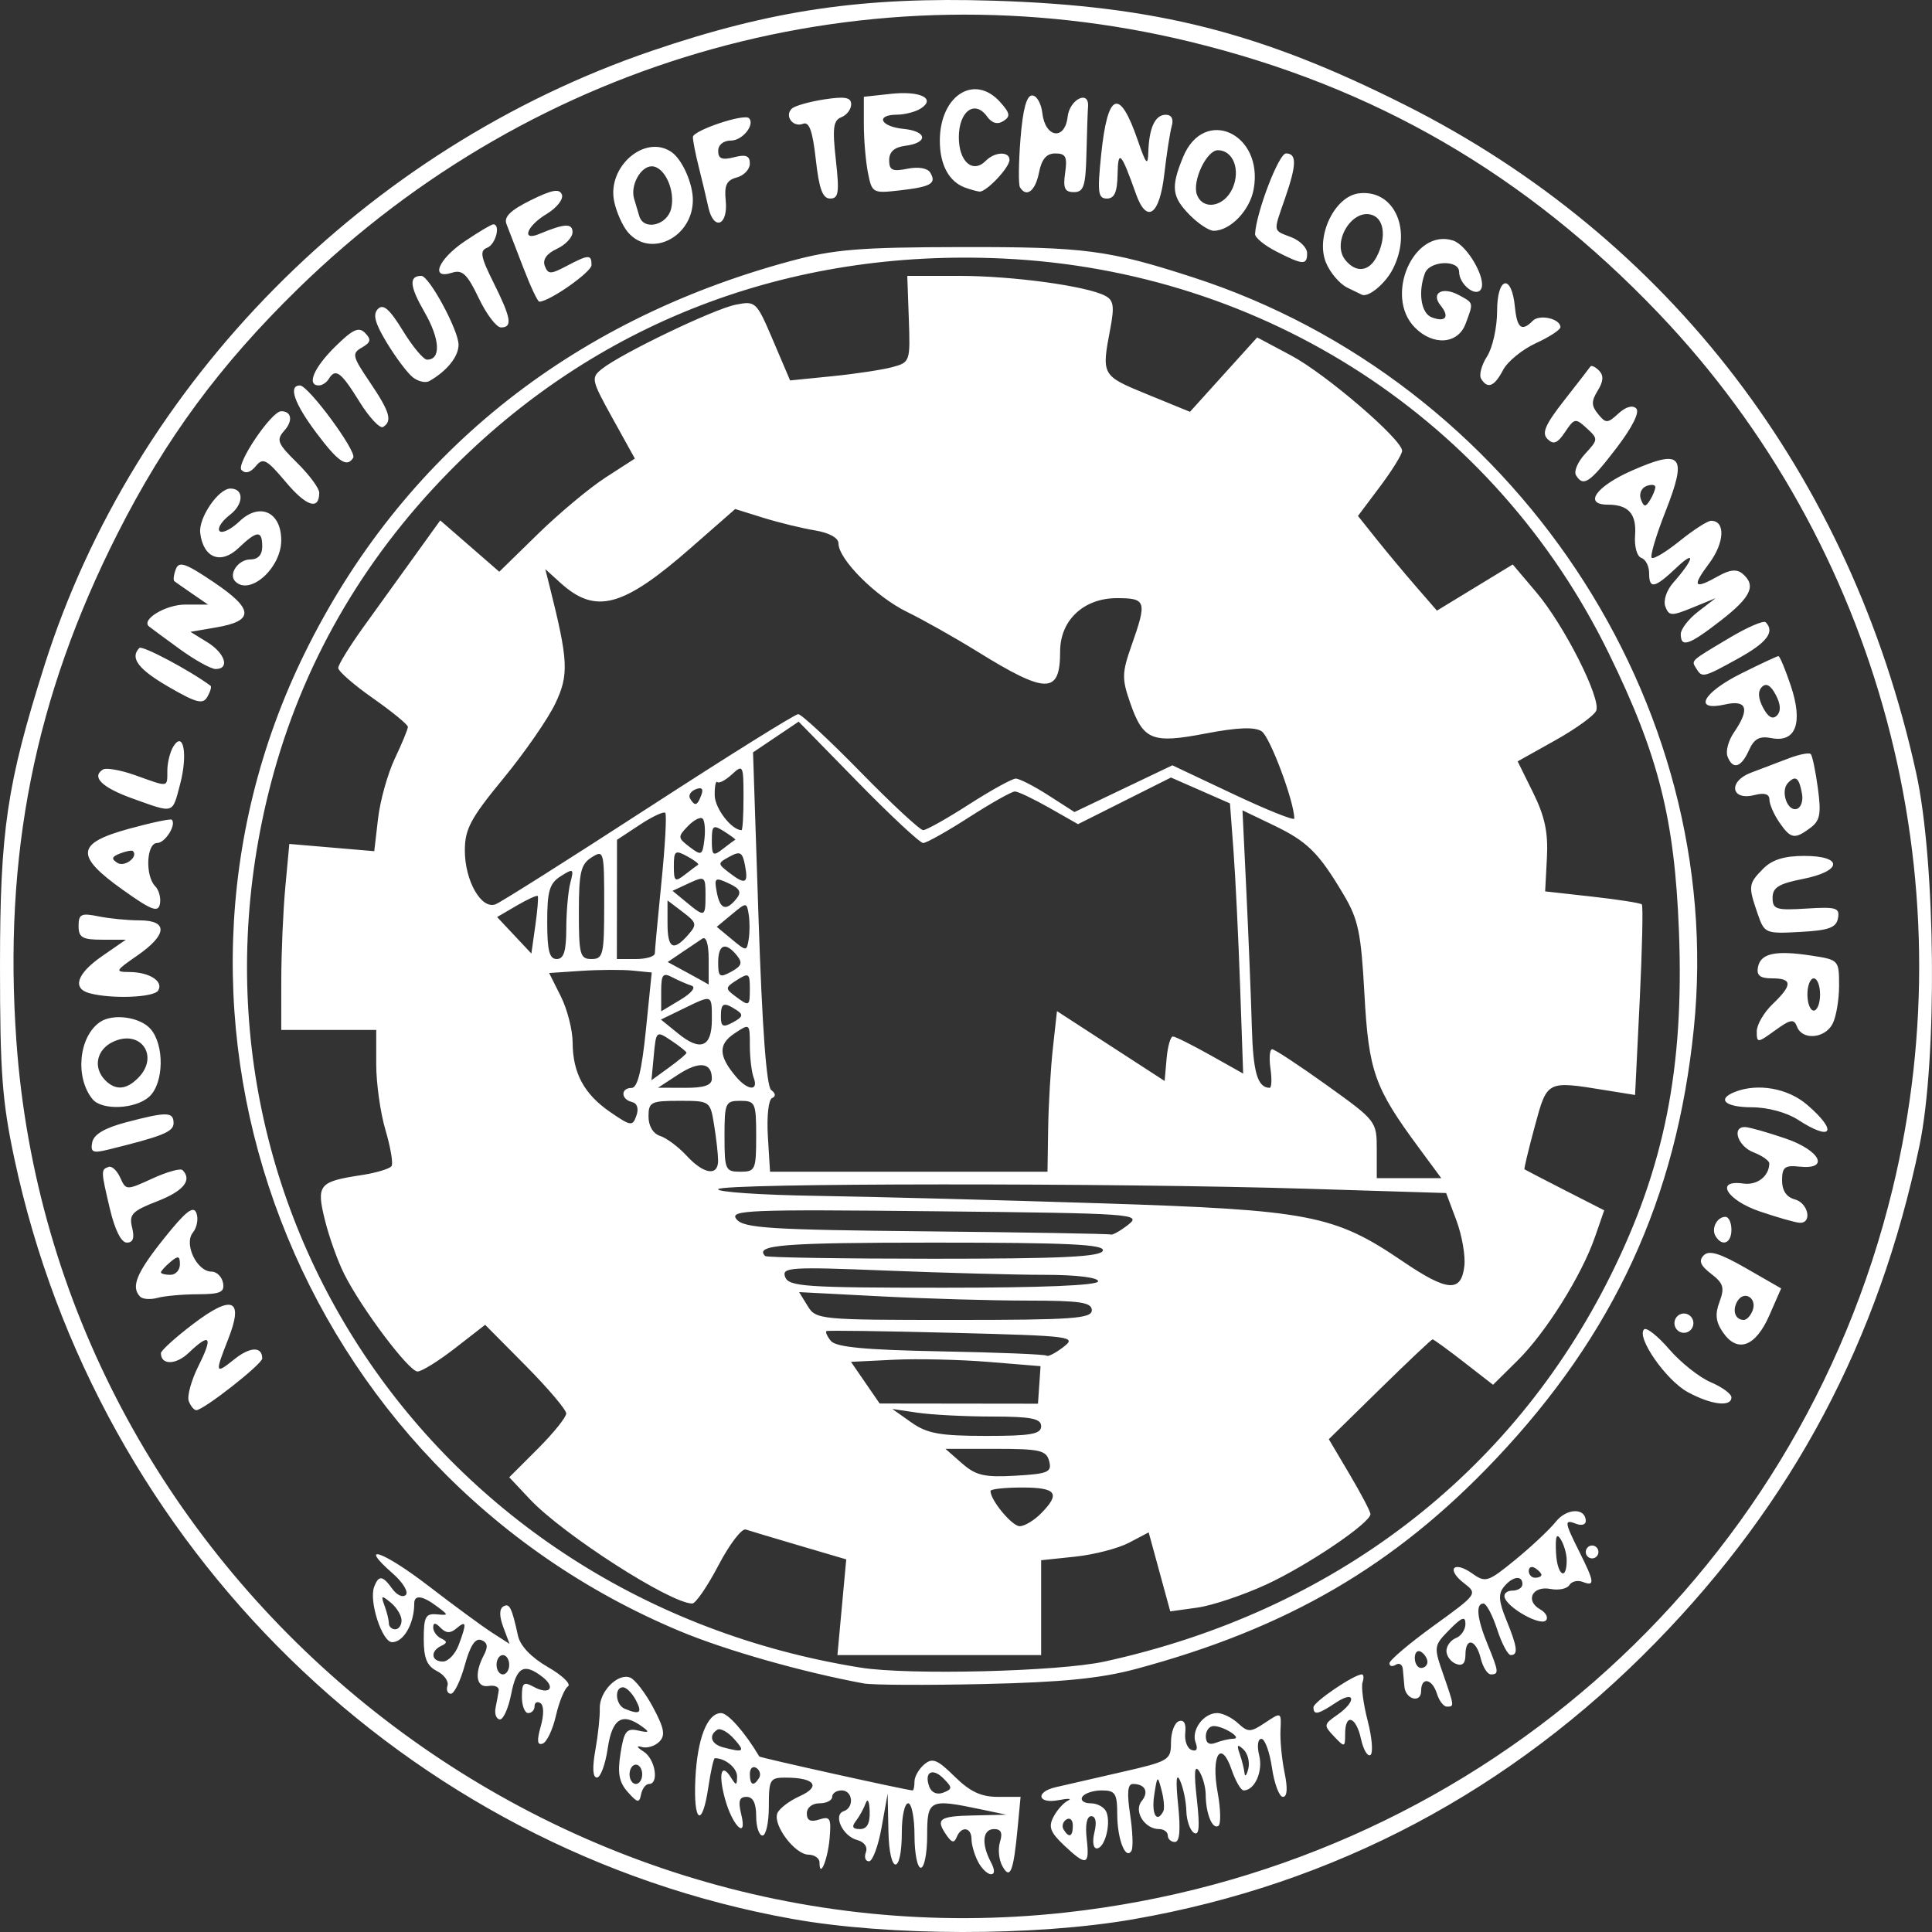 <?xml version="1.0" encoding="UTF-8" standalone="no"?>
<!-- Created with Inkscape (http://www.inkscape.org/) -->

<svg
   xmlns:dc="http://purl.org/dc/elements/1.1/"
   xmlns:cc="http://creativecommons.org/ns#"
   xmlns:rdf="http://www.w3.org/1999/02/22-rdf-syntax-ns#"
   xmlns:svg="http://www.w3.org/2000/svg"
   xmlns="http://www.w3.org/2000/svg"
   xmlns:sodipodi="http://sodipodi.sourceforge.net/DTD/sodipodi-0.dtd"
   xmlns:inkscape="http://www.inkscape.org/namespaces/inkscape"
   width="1024"
   height="1024"
   viewBox="0 0 270.933 270.933"
   version="1.1"
   id="svg8"
   inkscape:version="0.92.4 5da689c313, 2019-01-14"
   sodipodi:docname="nith.svg">
  <rect x="0" y="0" width="270.933" height="270.933" fill="#333333" stroke="none"/>
  <defs
     id="defs2" />
  <sodipodi:namedview
     id="base"
     pagecolor="#ffffff"
     bordercolor="#666666"
     borderopacity="1.0"
     inkscape:pageopacity="0.0"
     inkscape:pageshadow="2"
     inkscape:zoom="0.49497475"
     inkscape:cx="701.20388"
     inkscape:cy="309.78973"
     inkscape:document-units="mm"
     inkscape:current-layer="layer1"
     showgrid="false"
     units="px"
     inkscape:snap-page="true"
     inkscape:snap-bbox="true"
     inkscape:snap-bbox-edge-midpoints="true"
     inkscape:bbox-nodes="true"
     inkscape:pagecheckerboard="true"
     inkscape:window-width="1855"
     inkscape:window-height="1052"
     inkscape:window-x="65"
     inkscape:window-y="0"
     inkscape:window-maximized="1" />
  <g
     inkscape:label="Layer 1"
     inkscape:groupmode="layer"
     id="layer1"
     transform="translate(0,-26.067)">
    <path
       style="fill:#ffffff;stroke-width:0.896"
       d="M 111.069,295.157 C 57.044,285.479 13.62,243.024 2.011,188.535 0.304,180.523 -0.002,176.402 1.0671155e-5,161.461 0.003,142.544 0.964,136.043 6.217,119.435 18.778,79.718 51.266,46.854 91.501,33.164 c 16.745,-5.698 29.551,-7.571 47.844,-6.999 22.767,0.712 37.444,4.434 57.724,14.638 36.996,18.614 62.459,51.898 71.645,93.653 2.751,12.503 2.991,40.203 0.454,52.311 -5.725,27.327 -17.732,49.924 -37.013,69.659 -20.328,20.807 -45.004,33.877 -73.229,38.788 -13.815,2.404 -34.263,2.38 -47.858,-0.056 z m 38.303,-0.884 C 206.014,288.056 252.056,247.782 265.408,192.774 276.033,149.003 263.591,102.474 232.576,69.989 213.97,50.502 192.72,38.188 166.876,31.915 121.938,21.008 75.231,33.934 41.833,66.518 30.851,77.233 23.213,87.591 16.475,100.907 4.865,123.854 0.453,146.002 2.3,172.08 7.548,246.194 75.215,302.415 149.371,294.274 Z m -12.215,-7.128 c -0.506,-0.961 -0.919,-2.385 -0.919,-3.163 0,-1.689 -1.44,-1.886 -2.079,-0.285 -0.339,0.85 -0.684,0.794 -1.393,-0.226 -1.615,-2.324 -1.111,-2.708 3.693,-2.815 l 4.662,-0.104 -3.552,-0.748 c -7.247,-1.525 -7.549,-1.379 -7.549,3.667 0,2.485 -0.4,4.519 -0.888,4.519 -0.489,0 -0.888,-2.034 -0.888,-4.519 0,-2.485 -0.4,-4.519 -0.888,-4.519 -0.489,0 -0.888,1.806 -0.888,4.014 0,6.169 -1.758,6.058 -1.882,-0.119 l -0.106,-5.25 -0.851,4.745 c -0.468,2.61 -1.262,4.745 -1.766,4.745 -0.503,0 -0.701,-0.57 -0.437,-1.267 0.284,-0.752 -0.216,-1.451 -1.233,-1.722 -2.024,-0.539 -3.41,-3.518 -1.879,-4.037 1.521,-0.516 1.287,-2.916 -0.284,-2.916 -0.733,0 -1.332,0.407 -1.332,0.904 0,0.497 -0.799,0.904 -1.776,0.904 -1.021,0 -1.776,0.603 -1.776,1.417 0,0.995 0.517,1.249 1.738,0.855 1.535,-0.496 1.705,-0.184 1.452,2.679 -0.264,3.002 -1.414,5.712 -1.414,3.334 0,-0.58 -0.7,-1.067 -1.554,-1.083 -1.9,-0.034 -4.988,-4.131 -4.363,-5.788 0.25,-0.661 1.662,-1.746 3.141,-2.412 3.018,-1.36 2.134,-2.581 -1.886,-2.603 -2.304,-0.013 -2.442,0.216 -2.442,4.053 0,2.237 -0.4,4.067 -0.888,4.067 -0.489,0 -0.888,-1.22 -0.888,-2.711 0,-1.823 -0.443,-2.711 -1.349,-2.711 -1.015,0 -1.203,0.591 -0.758,2.394 0.929,3.768 -1.222,1.736 -2.276,-2.15 -0.96,-3.535 -0.492,-5.115 0.865,-2.929 0.705,1.134 0.829,1.111 0.84,-0.155 0.011,-1.213 -1.64,-2.582 -3.113,-2.582 -0.174,0 -0.586,1.83 -0.917,4.067 -0.857,5.818 -2.116,5.026 -1.82,-1.145 0.273,-5.679 1.667,-9.248 3.613,-9.248 0.963,0 3.376,2.745 5.351,6.085 0.108,0.182 20.785,4.76 21.5,4.76 0.146,0 0.264,-0.56 0.264,-1.245 0,-0.685 0.616,-1.765 1.368,-2.401 1.15,-0.972 1.83,-0.701 4.26,1.697 2.151,2.122 3.707,2.853 6.071,2.853 h 3.179 l -0.405,4.293 c -0.587,6.229 -1.054,7.4 -2.155,5.404 -0.486,-0.88 -0.631,-2.405 -0.324,-3.389 0.394,-1.264 0.149,-1.789 -0.834,-1.789 -1.599,0 -1.809,2.037 -0.473,4.578 0.602,1.144 0.613,1.748 0.032,1.748 -0.489,0 -1.302,-0.787 -1.807,-1.748 z m -15.198,-7.064 c -0.042,-1.417 -0.282,-1.902 -0.563,-1.13 -0.272,0.746 -0.888,1.864 -1.371,2.485 -0.626,0.807 -0.466,1.13 0.563,1.13 0.996,0 1.419,-0.766 1.371,-2.485 z m 10.373,-4.589 c -1.574,-1.602 -2.785,-0.912 -2.009,1.145 0.313,0.829 1.093,1.156 1.955,0.819 1.297,-0.507 1.302,-0.695 0.052,-1.964 z m -25.882,-0.094 c 0.281,-0.463 0.105,-1.097 -0.391,-1.409 -0.496,-0.312 -0.903,0.066 -0.903,0.841 0,1.588 0.533,1.821 1.294,0.568 z m -3.495,-5.464 c -0.874,-0.982 -1.935,-1.568 -2.358,-1.302 -1.265,0.796 -0.874,2.024 0.785,2.466 2.938,0.781 3.158,0.619 1.573,-1.163 z m 46.254,14.9 c -1.932,-1.822 -2.212,-2.581 -1.472,-3.988 0.502,-0.956 1.418,-1.979 2.034,-2.274 0.616,-0.295 0.021,-0.323 -1.322,-0.062 -2.913,0.566 -3.328,-1.123 -0.444,-1.807 1.099,-0.261 5.195,-1.201 9.103,-2.09 6.858,-1.56 7.105,-1.706 7.105,-4.205 0,-1.424 0.5,-2.763 1.113,-2.974 0.709,-0.245 1.031,0.344 0.888,1.625 -0.124,1.106 0.275,2.191 0.886,2.411 0.712,0.257 0.916,-0.117 0.566,-1.042 -0.652,-1.73 1.105,-4.131 3.024,-4.131 0.756,0 2.072,0.642 2.924,1.427 1.412,1.301 1.749,1.294 3.815,-0.084 2.251,-1.501 2.265,-1.493 2.14,1.059 -0.073,1.413 0.188,4.095 0.573,5.959 0.456,2.216 0.376,3.389 -0.234,3.389 -0.513,0 -1.202,-1.83 -1.532,-4.067 -0.329,-2.237 -0.996,-4.067 -1.483,-4.067 -0.508,0 -0.638,0.998 -0.305,2.346 0.549,2.226 -0.64,4.884 -2.184,4.884 -0.381,0 -1.136,-1.296 -1.679,-2.88 -1.5,-4.379 -2.931,-2.071 -1.968,3.174 0.43,2.343 0.474,4.453 0.094,4.689 -0.838,0.527 -1.753,-1.734 -1.771,-4.379 -0.007,-1.078 -0.425,-2.57 -0.927,-3.315 -0.645,-0.958 -0.737,0.207 -0.313,3.969 0.436,3.866 0.325,5.151 -0.405,4.692 -0.554,-0.348 -1.034,-1.727 -1.069,-3.065 -0.032,-1.338 -0.427,-3.245 -0.873,-4.24 -0.539,-1.202 -0.632,-0.065 -0.279,3.389 0.362,3.543 0.216,5.197 -0.458,5.197 -0.544,-3e-5 -0.99,-0.407 -0.99,-0.904 0,-0.497 -0.551,-0.904 -1.223,-0.904 -2.032,0 -3.597,-2.512 -2.445,-3.924 1.055,-1.294 0.491,-2.402 -1.223,-2.402 -0.744,0 -0.857,1.232 -0.393,4.293 0.358,2.361 0.444,4.641 0.192,5.067 -0.815,1.379 -1.984,-1.587 -1.998,-5.067 -0.011,-2.987 -0.271,-3.389 -2.181,-3.389 -1.192,0 -2.415,0.407 -2.717,0.904 -0.302,0.497 0.232,0.904 1.185,0.904 0.953,0 1.949,0.571 2.212,1.268 0.64,1.698 -0.274,5.058 -1.376,5.058 -0.496,0 -0.638,-0.987 -0.323,-2.259 0.348,-1.41 0.18,-2.259 -0.445,-2.259 -0.622,0 -0.864,1.199 -0.64,3.163 0.431,3.76 -0.021,3.891 -3.183,0.913 z m 1.238,-2.774 c 0,-0.775 -0.406,-1.154 -0.902,-0.841 -0.496,0.312 -0.672,0.946 -0.391,1.409 0.761,1.254 1.294,1.02 1.294,-0.568 z m 12.685,-1.98 c 0.196,-0.373 0.094,-1.695 -0.235,-2.937 -0.566,-2.168 -0.609,-2.14 -1.038,0.678 -0.403,2.642 0.36,3.995 1.273,2.259 z M 174.377,271.4 c -0.855,-0.802 -0.973,-0.663 -0.528,0.622 0.316,0.911 0.621,2.131 0.678,2.711 0.052,0.581 0.294,0.301 0.528,-0.622 0.233,-0.923 -0.073,-2.143 -0.678,-2.711 z m -1.434,-1.499 c 1.384,-0.018 -1.297,-1.762 -2.737,-1.78 -0.61,-0.007 -1.11,0.64 -1.11,1.439 0,0.953 0.482,1.264 1.405,0.904 0.773,-0.302 1.872,-0.555 2.442,-0.562 z m -84.912,7.465 c -1.218,-1.373 -1.452,-2.623 -1.014,-5.412 0.489,-3.114 0.838,-3.567 2.472,-3.206 1.545,0.341 1.652,0.238 0.57,-0.548 -2.812,-2.044 -4.215,-1.153 -4.838,3.071 -0.329,2.237 -1.009,4.067 -1.511,4.067 -0.588,0 -0.667,-1.361 -0.222,-3.841 0.38,-2.113 0.658,-4.733 0.619,-5.824 -0.084,-2.372 2.532,-5.037 4.269,-4.349 0.681,0.269 2.126,2.15 3.211,4.179 1.562,2.92 1.745,3.921 0.88,4.801 -0.601,0.612 -1.689,0.954 -2.417,0.761 -0.877,-0.233 -0.799,-0.013 0.23,0.65 1.613,1.039 2.176,4.526 0.731,4.526 -0.452,0 -0.952,0.655 -1.11,1.455 -0.249,1.257 -0.502,1.212 -1.871,-0.33 z m 2.028,-2.481 c 0,-0.746 -0.4,-1.356 -0.888,-1.356 -0.489,0 -0.888,0.61 -0.888,1.356 0,0.746 0.4,1.356 0.888,1.356 0.489,0 0.888,-0.61 0.888,-1.356 z m -0.888,-10.394 c -0.522,-0.994 -1.336,-1.808 -1.807,-1.808 -1.255,0 -1.047,2.483 0.253,3.017 2.128,0.874 2.498,0.586 1.554,-1.209 z m 101.685,5.431 c -0.682,-3.157 -2.222,-3.655 -2.222,-0.718 0,1.924 -0.063,1.939 -1.554,0.371 -1.482,-1.555 -1.462,-1.694 0.444,-3.015 2.731,-1.893 2.548,-3.546 -0.191,-1.72 -2.499,1.666 -3.139,1.798 -3.139,0.645 0,-0.743 5.691,-4.608 6.785,-4.608 0.257,0 0.299,0.508 0.094,1.13 -0.206,0.621 0.124,3.06 0.733,5.42 0.609,2.36 0.777,4.499 0.373,4.753 -0.404,0.254 -0.999,-0.762 -1.322,-2.257 z M 75.828,268.179 c 0.465,-1.648 0.446,-2.968 -0.042,-3.277 -0.452,-0.285 -0.822,-0.086 -0.822,0.44 0,0.526 -0.4,0.957 -0.888,0.957 -0.489,0 -0.888,-1.031 -0.888,-2.291 0,-1.957 0.242,-2.16 1.659,-1.387 2.213,1.205 3.164,0.107 1.213,-1.4 -2.577,-1.992 -3.623,-1.415 -4.374,2.413 -0.395,2.014 -1.118,3.614 -1.606,3.556 -0.489,-0.058 -0.751,-0.79 -0.584,-1.628 0.168,-0.837 0.367,-1.929 0.444,-2.426 0.073,-0.497 -0.56,-0.784 -1.414,-0.638 -1.742,0.298 -2.057,-1.687 -0.682,-4.302 0.636,-1.208 0.541,-1.787 -0.347,-2.134 -0.838,-0.327 -1.562,0.772 -2.319,3.525 -0.605,2.2 -1.482,4.001 -1.947,4.001 -0.466,0 -0.681,-0.505 -0.479,-1.123 0.202,-0.617 -0.464,-1.545 -1.48,-2.06 -1.407,-0.714 -1.848,-1.794 -1.848,-4.526 0,-3.039 0.272,-3.564 1.776,-3.429 1.751,0.157 1.752,0.141 0.052,-1.13 -2.021,-1.511 -3.161,-1.65 -3.161,-0.385 0,2.818 -1.488,5.423 -3.098,5.423 -1.407,0 -3.281,-5.748 -2.526,-7.75 0.637,-1.688 1.19,-1.625 2.567,0.292 0.624,0.869 1.468,1.241 1.874,0.827 0.406,-0.414 -0.406,-1.756 -1.806,-2.982 -5.057,-4.43 -1.361,-3.162 4.956,1.7 3.558,2.738 7.578,5.693 8.934,6.565 l 2.465,1.586 -0.877,-2.346 c -0.564,-1.51 -0.57,-2.539 -0.021,-2.888 0.877,-0.552 1.207,0.097 2.082,4.092 0.313,1.426 1.858,3.046 4.19,4.39 2.033,1.172 3.3,2.392 2.816,2.711 -0.484,0.319 -1.245,2.176 -1.691,4.126 -0.446,1.95 -1.283,3.706 -1.859,3.901 -0.761,0.258 -0.835,-0.398 -0.271,-2.404 z m -4.42,-8.658 c 0,-0.746 -0.4,-1.356 -0.888,-1.356 -0.489,0 -0.888,0.61 -0.888,1.356 0,0.746 0.4,1.356 0.888,1.356 0.489,0 0.888,-0.61 0.888,-1.356 z m -7.083,-2.77 c 1.151,-3.081 1.093,-3.518 -0.309,-2.333 -0.859,0.725 -1.457,0.706 -2.22,-0.07 -0.737,-0.751 -1.045,-0.766 -1.045,-0.053 0,0.555 0.499,1.246 1.11,1.536 0.888,0.422 0.888,0.633 0,1.054 -1.55,0.736 -1.388,2.184 0.244,2.184 0.745,0 1.744,-1.043 2.22,-2.318 z m -8.014,-3.446 c 0,-0.685 -0.674,-1.803 -1.498,-2.485 -1.319,-1.092 -1.425,-1.042 -0.888,0.415 0.336,0.911 0.61,2.029 0.61,2.485 0,0.456 0.4,0.83 0.888,0.83 0.489,0 0.888,-0.56 0.888,-1.245 z m 145.198,10.283 c -0.67,-2.15 -2.22,-2.413 -2.22,-0.377 0,1.748 -2.172,1.186 -2.34,-0.605 -0.063,-0.703 -0.166,-1.81 -0.222,-2.461 -0.052,-0.651 -0.502,-0.932 -0.99,-0.624 -0.489,0.307 -0.888,0.214 -0.888,-0.208 0,-0.421 2.787,-2.784 6.194,-5.25 6.183,-4.476 6.191,-4.487 4.232,-6.004 -2.52,-1.952 -1.413,-3.189 1.192,-1.332 1.852,1.32 2.197,1.209 6.048,-1.941 2.246,-1.838 4.8,-4.238 5.675,-5.334 1.532,-1.919 4.189,-1.966 4.189,-0.074 0,0.497 -0.6,0.67 -1.332,0.384 -1.726,-0.674 -1.684,-0.303 0.444,3.942 2.12,4.229 2.193,4.875 0.472,4.203 -0.717,-0.28 -1.563,-0.082 -1.88,0.44 -0.317,0.522 -1.509,0.768 -2.648,0.546 -2.52,-0.49 -3.61,1.631 -1.465,2.852 0.831,0.473 1.197,1.178 0.815,1.567 -0.781,0.795 -5.287,-1.708 -5.78,-3.211 -0.176,-0.536 0.314,-0.975 1.087,-0.975 0.773,0 1.406,-0.407 1.406,-0.904 0,-1.308 -1.391,-1.109 -2.6,0.373 -0.804,0.986 -0.728,2.039 0.336,4.629 1.559,3.797 1.705,4.939 0.63,4.939 -0.41,0 -1.273,-1.627 -1.918,-3.615 -0.645,-1.988 -1.508,-3.615 -1.918,-3.615 -1.119,0 -0.903,2.108 0.586,5.735 1.57,3.824 1.612,4.206 0.46,4.206 -0.479,0 -1.122,-1.017 -1.428,-2.259 -0.662,-2.684 -2.141,-3.015 -2.141,-0.48 0,1.21 -0.426,1.613 -1.332,1.259 -0.732,-0.286 -1.332,-1.1 -1.332,-1.808 0,-0.708 0.6,-1.521 1.332,-1.808 0.733,-0.286 1.332,-1.179 1.332,-1.985 0,-1.134 -0.507,-0.949 -2.244,0.819 -2.197,2.236 -2.216,2.364 -0.888,6.194 1.596,4.603 1.594,4.587 0.528,4.587 -0.455,0 -1.082,-0.813 -1.392,-1.808 z m -1.332,-4.466 c 0,-0.468 -0.4,-1.102 -0.888,-1.409 -0.489,-0.307 -0.888,0.076 -0.888,0.85 0,0.775 0.4,1.409 0.888,1.409 0.489,0 0.888,-0.383 0.888,-0.85 z m 15.985,-12.201 c 0,-0.219 -0.4,-0.65 -0.888,-0.957 -0.489,-0.307 -0.888,-0.128 -0.888,0.399 0,0.526 0.4,0.957 0.888,0.957 0.489,0 0.888,-0.179 0.888,-0.399 z m 3.539,-2.14 c -0.007,-0.841 -0.385,-2.126 -0.838,-2.856 -0.584,-0.94 -0.774,-0.373 -0.652,1.942 0.167,3.167 1.518,3.995 1.491,0.913 z m -98.561,17.366 c -8.608,-1.592 -19.34,-4.642 -25.754,-7.319 C 41.587,232.368 17.37,169.286 42.729,117.665 56.307,90.023 79.795,71.065 110.847,62.682 c 6.122,-1.653 9.683,-1.944 24.058,-1.967 17.256,-0.028 20.534,0.402 32.414,4.252 44.88,14.545 74.864,59.518 70.215,105.318 -2.422,23.86 -11.187,42.89 -27.857,60.476 -14.112,14.888 -29.133,23.642 -50.351,29.344 -4.973,1.336 -10.373,1.874 -21.314,2.12 -8.059,0.182 -15.652,0.146 -16.873,-0.08 z m 33.746,-3.071 c 32.006,-7.007 57.084,-26.157 71.021,-54.234 7.521,-15.151 10.276,-29.043 9.542,-48.13 -0.608,-15.832 -2.868,-24.781 -9.869,-39.085 C 209.621,85.017 177.423,64.044 140.677,62.323 110.532,60.911 83.451,71.342 62.935,92.267 c -12.215,12.459 -20.602,27.112 -24.91,43.522 -15.228,58 22.429,114.534 82.689,124.14 6.742,1.075 27.765,0.55 34.172,-0.853 z m -36.832,-7.621 0.618,-6.71 -6.536,-1.925 c -3.595,-1.059 -6.995,-2.077 -7.556,-2.264 -0.561,-0.186 -2.283,2.073 -3.826,5.02 -1.544,2.947 -3.196,5.359 -3.672,5.359 -3.063,0 -18.118,-9.671 -22.783,-14.636 l -2.884,-3.069 3.994,-3.989 c 2.197,-2.194 3.994,-4.424 3.994,-4.957 0,-0.532 -2.558,-3.547 -5.684,-6.701 l -5.684,-5.733 -4.213,3.274 c -2.317,1.8 -4.688,3.274 -5.268,3.274 -1.211,0 -7.838,-8.807 -10.281,-13.661 -0.904,-1.797 -2.121,-5.194 -2.703,-7.548 -1.232,-4.979 -0.879,-5.416 5.096,-6.328 2.106,-0.321 4.019,-0.898 4.252,-1.282 0.233,-0.384 -0.157,-2.662 -0.867,-5.062 -0.71,-2.401 -1.291,-6.537 -1.291,-9.192 v -4.827 h -6.66 -6.66 l 0.006,-7.004 c 0.004,-3.852 0.258,-9.721 0.566,-13.042 l 0.56,-6.037 5.956,0.508 5.956,0.508 0.533,-4.579 c 0.293,-2.519 1.354,-6.309 2.358,-8.423 1.004,-2.114 1.825,-4.107 1.825,-4.428 0,-0.321 -2.198,-2.124 -4.884,-4.007 -2.686,-1.883 -4.884,-3.798 -4.884,-4.256 0,-0.458 1.599,-3.052 3.552,-5.765 1.954,-2.713 5.173,-7.182 7.153,-9.931 l 3.601,-4.999 4.139,3.6 4.139,3.6 5.415,-5.292 c 2.978,-2.911 7.257,-6.481 9.508,-7.934 L 89.03,90.376 85.905,84.734 c -2.991,-5.402 -3.054,-5.698 -1.484,-6.941 2.761,-2.186 15.674,-8.385 18.73,-8.992 2.829,-0.562 2.925,-0.471 5.265,5.022 l 2.384,5.594 5.921,-0.594 c 3.257,-0.327 7.051,-0.901 8.432,-1.277 2.469,-0.672 2.507,-0.784 2.295,-6.737 l -0.216,-6.054 h 7.315 c 7.452,0 17.844,1.42 20.446,2.794 1.177,0.621 1.306,1.468 0.705,4.632 -1.242,6.535 -1.227,6.561 5.182,9.184 l 5.994,2.453 4.714,-5.217 4.714,-5.217 4.759,2.536 c 4.869,2.594 15.563,11.78 15.563,13.368 0,0.485 -1.393,2.739 -3.095,5.008 l -3.095,4.125 2.617,3.277 c 1.439,1.802 3.931,4.789 5.537,6.638 l 2.921,3.362 5.315,-3.237 5.315,-3.237 3.323,3.926 c 3.873,4.577 9.054,14.802 8.39,16.561 -0.252,0.667 -2.835,2.543 -5.741,4.169 l -5.283,2.956 2.175,4.407 c 1.641,3.325 2.114,5.563 1.928,9.116 l -0.248,4.71 6.604,0.736 c 3.632,0.405 6.761,0.895 6.953,1.09 0.192,0.195 0.052,6.288 -0.299,13.54 l -0.647,13.185 -4.124,-0.665 c -8.315,-1.342 -8.186,-1.408 -9.949,5.095 -0.875,3.227 -1.52,5.924 -1.435,5.993 0.084,0.069 2.636,1.392 5.668,2.939 l 5.513,2.812 -1.29,3.721 c -1.876,5.412 -6.879,13.403 -10.849,17.329 l -3.452,3.414 -4.103,-3.188 c -2.256,-1.753 -4.227,-3.185 -4.378,-3.181 -0.151,0.004 -3.487,3.156 -7.412,7.004 l -7.137,6.997 2.919,4.931 c 1.605,2.712 2.919,5.219 2.919,5.572 0,1.244 -8.813,7.203 -14.608,9.877 -3.228,1.49 -7.578,2.947 -9.667,3.238 l -3.798,0.53 -1.513,-5.54 -1.514,-5.54 -2.755,1.45 c -1.515,0.797 -4.908,1.676 -7.54,1.953 l -4.784,0.503 v 6.652 6.652 H 131.72 117.436 Z m 27.952,-13.173 c 2.751,-2.8 2.151,-3.615 -2.664,-3.615 -2.442,0 -4.44,0.218 -4.44,0.484 0,1.302 3.018,4.939 4.098,4.939 0.677,0 2.029,-0.813 3.006,-1.808 z m 1.126,-7.305 c -0.391,-1.524 -1.294,-1.733 -7.496,-1.733 h -7.05 l 2.319,2.034 c 1.947,1.707 3.149,1.985 7.496,1.733 4.596,-0.267 5.127,-0.495 4.732,-2.034 z m -1.126,-4.896 c 0,-1.088 -1.361,-1.358 -6.883,-1.366 -3.785,-0.005 -8.481,-0.247 -10.435,-0.536 l -3.552,-0.526 2.664,1.886 c 2.204,1.56 4.006,1.887 10.435,1.892 6.318,0.004 7.771,-0.248 7.771,-1.35 z m -0.264,-5.799 0.18,-2.632 -7.285,-0.597 c -4.007,-0.328 -9.988,-0.465 -13.293,-0.304 l -6.008,0.293 2.012,2.922 2.011,2.922 11.101,0.014 11.101,0.014 0.18,-2.632 z m -12.049,-7.306 c -9.591,-0.248 -17.594,-0.36 -17.786,-0.248 -0.192,0.112 0.084,0.737 0.618,1.389 0.707,0.866 4.856,1.257 15.446,1.456 7.964,0.149 14.628,0.421 14.81,0.604 0.181,0.183 1.235,-0.36 2.34,-1.208 1.922,-1.473 1.247,-1.561 -15.427,-1.993 z m 19.417,-3.163 c 0,-1.117 -1.605,-1.356 -9.103,-1.359 -5.006,-0.002 -14.241,-0.27 -20.522,-0.596 l -11.419,-0.593 1.198,1.952 c 1.168,1.903 1.683,1.952 20.522,1.952 16.585,0 19.324,-0.192 19.324,-1.356 z m 0.888,-4.067 c 0,-0.53 -3.061,-0.904 -7.407,-0.904 -4.074,0 -14.076,-0.268 -22.227,-0.595 -13.579,-0.545 -14.774,-0.469 -14.256,0.904 0.505,1.339 2.873,1.499 22.228,1.499 13.85,0 21.663,-0.326 21.663,-0.904 z m 51.357,-2.172 c 0.162,-1.435 -0.347,-4.317 -1.131,-6.406 l -1.425,-3.797 -19.294,-0.595 c -27.324,-0.843 -82.261,-0.811 -82.79,0.048 -0.244,0.397 5.95,0.82 13.765,0.941 7.815,0.121 25.798,0.593 39.963,1.048 29.236,0.941 32.648,1.598 42.282,8.145 6.268,4.259 8.205,4.398 8.631,0.615 z m -50.697,-2.121 c 0.295,-0.885 -4.826,-1.13 -23.676,-1.13 -21.172,0 -25.227,0.322 -23.678,1.883 0.206,0.207 10.86,0.377 23.676,0.377 17.849,0 23.39,-0.264 23.678,-1.13 z m 3.568,-3.647 c 1.923,-1.506 0.773,-1.586 -27.047,-1.878 -26.44,-0.278 -28.95,-0.176 -27.886,1.128 1.007,1.235 4.673,1.468 26.603,1.687 13.989,0.14 25.634,0.34 25.878,0.445 0.244,0.106 1.348,-0.516 2.452,-1.382 z m 40.723,-10.814 c -6.206,-8.405 -7.012,-10.683 -7.607,-21.502 -0.476,-8.678 -0.86,-10.504 -2.945,-14.009 -3.494,-5.874 -5.051,-7.409 -9.85,-9.712 l -4.307,-2.067 0.553,11.557 c 0.304,6.356 0.645,14.81 0.757,18.787 0.181,6.426 0.792,8.526 2.492,8.572 0.282,0.007 0.337,-1.206 0.122,-2.698 -0.215,-1.491 -0.107,-2.711 0.24,-2.711 0.347,0 3.79,2.265 7.649,5.033 6.965,4.995 7.018,5.063 7.018,9.038 v 4.005 h 4.523 4.523 z m -98.245,1.808 c -0.005,-0.87 -0.258,-3.107 -0.56,-4.971 -0.549,-3.376 -0.567,-3.389 -4.875,-3.389 -3.988,0 -4.324,0.171 -4.324,2.199 0,1.342 0.638,2.404 1.636,2.727 0.9,0.291 2.568,1.538 3.707,2.772 2.415,2.616 4.43,2.919 4.416,0.662 z m 5.338,-3.389 c 0,-4.7 -0.121,-4.971 -2.22,-4.971 -2.099,0 -2.22,0.271 -2.22,4.971 0,4.7 0.121,4.971 2.22,4.971 2.099,0 2.22,-0.271 2.22,-4.971 z m 40.947,-1.13 c 0.052,-3.355 0.352,-8.423 0.666,-11.261 l 0.57,-5.16 7.548,4.898 7.549,4.898 0.276,-3.127 c 0.151,-1.72 0.551,-3.12 0.888,-3.111 0.337,0.009 2.691,1.183 5.231,2.608 l 4.619,2.592 -0.432,-12.324 c -0.238,-6.778 -0.655,-15.303 -0.926,-18.944 l -0.494,-6.62 -4.136,-1.815 -4.136,-1.815 -6.517,3.271 -6.518,3.271 -4.029,-2.292 c -2.216,-1.26 -4.388,-2.292 -4.827,-2.292 -0.438,0 -3.329,1.627 -6.422,3.615 -3.094,1.988 -5.989,3.615 -6.434,3.615 -0.446,0 -4.557,-3.83 -9.137,-8.511 l -8.328,-8.511 -3.199,2.153 -3.199,2.153 0.773,23.304 c 0.512,15.423 1.112,23.556 1.776,24.051 0.63,0.469 0.673,0.888 0.115,1.128 -0.494,0.212 -0.753,2.588 -0.584,5.354 l 0.304,4.972 h 19.455 19.455 z M 88.604,180.6 c -1.555,-0.375 -1.583,-1.967 -0.031,-1.967 0.828,0 1.42,-2.401 1.999,-8.094 l 0.823,-8.094 -2.665,-0.266 c -1.466,-0.147 -4.703,-0.131 -7.194,0.035 l -4.529,0.302 1.642,3.279 c 0.903,1.803 1.648,4.718 1.655,6.477 0.021,4.298 1.613,7.238 5.302,9.767 2.864,1.964 3.107,1.996 3.64,0.479 0.356,-1.01 0.113,-1.736 -0.639,-1.918 z m 11.222,-3.27 c 0,-2.287 -1.75,-2.508 -4.69,-0.591 l -2.858,1.863 3.774,0.015 c 2.701,0.011 3.774,-0.355 3.774,-1.287 z m 5.867,-0.127 c -0.297,-0.786 -0.539,-2.829 -0.539,-4.54 0,-3.089 -0.011,-3.1 -2.166,-1.665 -2.289,1.526 -2.23,3.151 0.219,6.053 1.664,1.971 3.208,2.066 2.487,0.152 z m -9.42,-3.499 c 0,-0.158 -0.959,-0.926 -2.131,-1.707 -2.111,-1.408 -2.134,-1.389 -2.457,2.067 l -0.327,3.488 2.457,-1.781 c 1.351,-0.979 2.457,-1.91 2.457,-2.067 z m 3.552,-4.658 c 0,-3.566 0.112,-3.523 -3.985,-1.534 l -3.157,1.532 2.437,1.977 c 3.131,2.54 4.706,1.879 4.706,-1.975 z m 3.45,-1.342 c -1.81,-1.167 -2.181,-1.011 -2.181,0.915 0,1.432 0.299,1.573 1.706,0.807 1.382,-0.752 1.472,-1.08 0.476,-1.722 z m -6.303,-3.417 c -0.628,-0.198 -1.842,-0.725 -2.697,-1.173 -1.317,-0.69 -1.554,-0.388 -1.554,1.981 v 2.794 l 2.697,-1.621 c 1.581,-0.95 2.224,-1.77 1.554,-1.981 z m 8.181,0.329 c 0,-2.047 -0.174,-2.157 -1.791,-1.13 -1.668,1.059 -1.687,1.215 -0.275,2.267 2.02,1.505 2.065,1.48 2.065,-1.137 z m -5.772,-3.978 c 0,-2.167 -0.346,-3.303 -0.896,-2.937 -0.493,0.328 -1.786,1.199 -2.874,1.935 l -1.978,1.339 2.874,1.56 c 1.58,0.858 2.874,1.577 2.874,1.598 0,0.021 0,-1.552 0,-3.496 z m 3.945,-0.597 c -1.59,-1.95 -2.613,-1.559 -2.613,0.999 0,2.035 0.205,2.18 1.833,1.293 1.466,-0.799 1.622,-1.257 0.779,-2.291 z M 79.413,156.264 c 0.007,-2.361 0.263,-5.248 0.571,-6.414 0.52,-1.976 0.428,-2.039 -1.344,-0.912 -1.587,1.008 -1.902,2.073 -1.902,6.414 0,4.024 0.302,5.205 1.332,5.205 0.995,0 1.335,-1.085 1.344,-4.293 z m 5.316,-3.397 c 0,-7.464 -0.052,-7.657 -1.776,-6.561 -1.511,0.961 -1.776,2.108 -1.776,7.69 0,5.958 0.164,6.561 1.776,6.561 1.637,0 1.776,-0.602 1.776,-7.69 z m 7.104,6.882 c 0,-0.444 0.42,-4.966 0.931,-10.048 0.513,-5.082 0.75,-9.424 0.529,-9.65 -0.222,-0.226 -1.835,0.534 -3.585,1.688 l -3.182,2.098 -0.01,8.36 -0.01,8.36 h 2.664 c 1.465,0 2.664,-0.364 2.664,-0.808 z m -16.422,-8.032 c -0.116,-0.14 -1.446,0.467 -2.955,1.349 l -2.744,1.603 2.402,2.558 2.402,2.558 0.553,-3.907 c 0.304,-2.149 0.458,-4.021 0.342,-4.161 z m 29.582,2.581 c -0.28,-1.718 -0.31,-1.718 -2.38,0 l -2.097,1.741 2.097,1.741 c 2.07,1.718 2.1,1.718 2.38,0 0.156,-0.957 0.156,-2.524 0,-3.481 z m -8.494,2.87 c 1.274,-1.45 1.212,-1.717 -0.75,-3.205 l -2.14,-1.624 v 3.205 c 0,3.551 0.801,4.001 2.891,1.624 z m 2.438,-5.629 c 0,-2.572 -0.105,-2.644 -2.312,-1.62 l -2.312,1.072 1.966,1.62 c 2.572,2.12 2.657,2.085 2.657,-1.072 z m -7.924,-12.265 c 11.066,-7.183 20.482,-13.06 20.923,-13.06 0.442,0 4.383,3.66 8.758,8.134 4.376,4.474 8.32,8.134 8.766,8.134 0.446,0 3.342,-1.627 6.435,-3.615 3.093,-1.988 6.042,-3.615 6.552,-3.615 0.51,0 2.571,1.056 4.579,2.346 l 3.652,2.346 6.864,-3.278 6.864,-3.278 8.559,4.043 c 4.708,2.224 8.554,3.762 8.548,3.418 -0.052,-2.474 -3.429,-11.487 -4.588,-12.232 -0.992,-0.637 -3.402,-0.542 -7.832,0.309 -7.569,1.454 -8.776,0.959 -10.62,-4.349 -1.164,-3.35 -1.141,-4.168 0.227,-8.05 2.171,-6.164 2.04,-6.58 -2.08,-6.58 -4.646,0 -7.952,3.102 -7.952,7.46 0,6.04 -1.893,6.043 -11.631,0.015 -3.128,-1.936 -7.567,-4.438 -9.866,-5.559 -4.344,-2.12 -9.586,-7.363 -9.586,-9.589 0,-0.782 -1.3,-1.498 -3.33,-1.834 -1.832,-0.303 -5.09,-1.1 -7.242,-1.771 l -3.912,-1.22 -6.226,5.453 c -9.524,8.342 -13.349,9.369 -18.275,4.906 l -2.13,-1.93 0.568,2.259 c 2.67,10.606 2.767,12.54 0.83,16.597 -1.036,2.17 -4.313,6.898 -7.282,10.505 -4.588,5.574 -5.398,7.09 -5.398,10.096 0,4.262 2.321,8.319 4.315,7.54 0.764,-0.298 10.442,-6.419 21.508,-13.602 z m 12.248,12.839 c 0.766,-0.939 0.52,-1.431 -1.084,-2.176 -1.899,-0.88 -2.04,-0.778 -1.666,1.214 0.46,2.452 1.297,2.744 2.75,0.962 z m -5.359,-4.784 c 0.164,-0.1 -0.535,-0.637 -1.554,-1.191 -1.662,-0.905 -1.852,-0.762 -1.852,1.393 0,2.146 0.166,2.273 1.554,1.191 0.855,-0.666 1.688,-1.293 1.852,-1.393 z m 6.584,0.145 c -0.359,-1.911 -0.675,-2.098 -2.17,-1.284 -1.688,0.92 -1.693,0.997 -0.123,2.208 2.323,1.792 2.769,1.612 2.293,-0.924 z m -5.948,-6.604 c -0.293,-0.298 -1.222,0.171 -2.065,1.042 -1.453,1.5 -1.44,1.654 0.243,2.932 1.655,1.257 1.796,1.186 2.065,-1.042 0.159,-1.315 0.052,-2.634 -0.243,-2.932 z m 4.576,2.962 c 0.105,-0.035 -0.6,-0.56 -1.554,-1.167 -1.557,-0.99 -1.736,-0.858 -1.736,1.275 0,2.123 0.167,2.248 1.554,1.167 0.855,-0.666 1.636,-1.239 1.736,-1.275 z m 1.151,-6.01 c 0,-4.459 -0.073,-4.595 -1.626,-3.161 -0.895,0.824 -1.812,1.309 -2.039,1.078 -0.227,-0.231 -0.394,0.614 -0.372,1.879 0.032,1.831 2.379,4.864 3.763,4.864 0.151,0 0.275,-2.097 0.275,-4.659 z m -5.913,-0.266 c 0.329,-0.874 0.063,-1.143 -0.788,-0.809 -0.705,0.275 -1.061,0.865 -0.791,1.31 0.681,1.121 1.006,1.018 1.578,-0.501 z M 222.379,243.705 c 0,-0.497 0.4,-0.904 0.888,-0.904 0.489,0 0.888,0.407 0.888,0.904 0,0.497 -0.4,0.904 -0.888,0.904 -0.489,0 -0.888,-0.407 -0.888,-0.904 z M 26.471,222.553 c -0.263,-0.697 0.357,-2.934 1.378,-4.971 2.057,-4.104 1.618,-4.674 -1.387,-1.8 -1.794,1.715 -3.897,1.739 -3.897,0.045 0,-0.362 2.039,-2.207 4.532,-4.101 5.504,-4.182 7.115,-3.489 4.912,2.113 -1.909,4.854 -1.859,5.016 0.873,2.83 2.201,-1.762 3.892,-1.806 3.892,-0.101 0,0.8 -8.23,7.254 -9.249,7.254 -0.316,0 -0.79,-0.571 -1.053,-1.268 z m 210.203,-1.27 c -3.035,-1.656 -7.225,-7.67 -6.124,-8.79 0.33,-0.336 1.917,0.916 3.527,2.782 1.61,1.866 4.232,3.948 5.827,4.626 1.595,0.678 2.9,1.634 2.9,2.125 0,1.395 -2.846,1.05 -6.13,-0.743 z m 4.947,-8.366 c -1.018,-1.48 -1.138,-2.548 -0.482,-4.304 0.735,-1.967 0.55,-2.584 -1.173,-3.909 -1.519,-1.168 -1.788,-1.836 -1.044,-2.596 0.745,-0.761 2.264,-0.297 5.929,1.808 l 4.928,2.83 -1.661,3.792 c -1.927,4.397 -4.467,5.327 -6.497,2.378 z m 4.158,-3.076 c 0.656,-1.738 -1.181,-2.875 -2.127,-1.318 -0.781,1.287 -0.327,2.644 0.886,2.644 0.407,0 0.966,-0.597 1.241,-1.327 z m -10.967,1.779 c 0,-0.746 0.599,-1.356 1.332,-1.356 0.733,0 1.332,0.61 1.332,1.356 0,0.746 -0.6,1.356 -1.332,1.356 -0.733,0 -1.332,-0.61 -1.332,-1.356 z M 19.656,207.907 c -1.335,-1.358 -0.524,-3.336 3.351,-8.177 3.055,-3.817 4.122,-4.65 4.54,-3.543 0.3,0.796 0.073,2.025 -0.501,2.731 -1.293,1.586 0.562,5.472 2.612,5.472 0.726,0 1.455,0.712 1.619,1.582 0.248,1.308 -0.365,1.584 -3.54,1.594 -2.112,0.007 -4.649,0.234 -5.638,0.504 -0.989,0.27 -2.088,0.197 -2.442,-0.163 z m 5.573,-4.531 c 0,-1.201 -0.241,-1.263 -1.332,-0.341 -0.733,0.619 -1.332,1.279 -1.332,1.466 0,0.188 0.6,0.341 1.332,0.341 0.733,0 1.332,-0.66 1.332,-1.466 z m -9.822,-7.797 c -1.266,-5.369 -1.269,-5.501 -0.16,-5.877 0.444,-0.151 1.174,0.536 1.621,1.526 0.802,1.778 0.859,1.779 4.515,0.102 2.036,-0.934 3.934,-1.461 4.218,-1.172 1.381,1.406 0.144,2.931 -3.54,4.363 -3.546,1.378 -3.991,1.843 -3.535,3.69 0.363,1.472 0.138,2.113 -0.739,2.113 -0.787,0 -1.681,-1.784 -2.379,-4.745 z m 225.177,3.841 c -0.647,-1.066 0.192,-2.711 1.385,-2.711 0.459,0 0.836,0.813 0.836,1.808 0,1.906 -1.292,2.432 -2.22,0.904 z m 6.216,-3.462 c -4.666,-1.586 -6.392,-4.5 -2.32,-3.917 1.927,0.276 3.604,-1.02 3.638,-2.812 0.007,-0.385 -0.986,-1.087 -2.207,-1.559 -2.258,-0.874 -3.136,-3.675 -1.11,-3.543 0.61,0.04 3.108,0.752 5.55,1.582 4.91,1.669 6.298,4.418 1.998,3.96 -2.062,-0.22 -2.442,0.08 -2.442,1.928 0,1.428 0.617,2.352 1.776,2.661 1.915,0.51 2.502,3.401 0.666,3.281 -0.61,-0.04 -3.108,-0.752 -5.55,-1.582 z M 12.931,186.268 c 0.212,-1.117 1.732,-2.018 4.75,-2.814 5.716,-1.508 6.659,-1.492 6.659,0.115 0,1.218 -1.518,1.833 -9.191,3.72 -2.134,0.525 -2.481,0.365 -2.219,-1.021 z m 239.198,-3.178 c -1.553,-1.012 -4.239,-1.739 -6.439,-1.742 -3.777,-0.004 -5.013,-1.135 -2.37,-2.168 3.197,-1.248 7.394,-0.502 10.072,1.791 4.417,3.782 3.541,5.25 -1.264,2.118 z M 12.976,180.209 c -2.494,-3.058 -1.931,-8.792 1.063,-10.826 1.799,-1.222 5.571,-0.709 7.056,0.961 1.986,2.234 1.899,7.613 -0.154,9.504 -1.915,1.764 -6.645,1.979 -7.965,0.361 z m 6.417,-2.997 c 2.987,-3.04 0.341,-6.847 -3.515,-5.059 -2.344,1.087 -2.874,3.618 -1.128,5.394 1.447,1.473 2.975,1.363 4.643,-0.336 z m 226.963,-6.495 c 0,-0.941 0.999,-2.667 2.22,-3.834 2.821,-2.697 2.804,-3.615 -0.063,-3.615 -1.693,0 -2.208,-0.407 -1.988,-1.571 0.368,-1.943 2.442,-2.393 7.486,-1.623 3.852,0.588 3.892,0.631 3.892,4.213 0,1.991 -0.413,4.406 -0.919,5.367 -1.088,2.069 -4.249,2.322 -4.974,0.398 -0.43,-1.14 -0.908,-1.06 -3.08,0.513 -2.471,1.79 -2.571,1.796 -2.571,0.152 z m 8.881,-5.19 c 0,-1.243 -0.4,-2.259 -0.888,-2.259 -0.489,0 -0.888,1.017 -0.888,2.259 0,1.243 0.4,2.259 0.888,2.259 0.489,0 0.888,-1.017 0.888,-2.259 z M 12.574,165.356 c -2.505,-0.666 -1.8,-2.757 1.76,-5.219 l 3.314,-2.292 h -3.314 c -2.787,0 -3.314,-0.305 -3.314,-1.921 0,-1.669 0.363,-1.847 2.775,-1.356 1.526,0.311 4.124,0.565 5.772,0.565 4.042,0 3.912,2.013 -0.317,4.938 -3.097,2.142 -3.17,2.293 -1.11,2.306 2.823,0.018 4.826,1.305 4.042,2.596 -0.594,0.978 -6.486,1.212 -9.608,0.382 z M 246.458,154.137 c -1.315,-3.839 -1.278,-4.132 0.787,-6.234 1.25,-1.272 2.96,-1.808 5.772,-1.808 5.505,0 5.358,2.141 -0.222,3.238 -3.355,0.659 -4.218,1.199 -4.218,2.637 0,1.619 0.494,1.776 4.741,1.509 4.197,-0.264 4.706,-0.108 4.432,1.356 -0.249,1.329 -1.291,1.707 -5.306,1.922 -4.908,0.263 -5.014,0.217 -5.986,-2.62 z M 17.236,150.863 c -6.75,-4.807 -6.581,-6.533 0.837,-8.571 3.147,-0.864 5.854,-1.437 6.015,-1.273 0.689,0.701 -0.932,3.269 -2.063,3.269 -1.49,0 -1.692,4.598 -0.265,6.05 0.534,0.544 0.834,1.667 0.666,2.496 -0.252,1.241 -1.167,0.894 -5.19,-1.971 z m 1.411,-5.44 c -0.148,-0.15 -0.959,-0.004 -1.802,0.326 -1.19,0.465 -1.274,0.762 -0.372,1.329 1.002,0.63 2.958,-0.858 2.175,-1.655 z m 230.868,-4.047 c -0.76,-1.105 -1.382,-2.536 -1.382,-3.18 0,-0.781 -0.701,-0.993 -2.1,-0.635 -3.292,0.841 -3.735,-1.903 -0.505,-3.129 1.432,-0.544 3.816,-1.45 5.297,-2.014 1.481,-0.564 2.878,-0.837 3.104,-0.606 0.227,0.23 0.675,2.379 0.999,4.775 0.489,3.627 0.313,4.561 -1.054,5.577 -2.216,1.649 -2.748,1.553 -4.359,-0.788 z m 3.195,-3.96 c -0.411,-2.297 -0.88,-2.676 -1.958,-1.579 -1.128,1.148 -0.094,4.136 1.263,3.65 0.551,-0.197 0.863,-1.129 0.694,-2.072 z m -234.088,0.642 c -4.315,-1.546 -5.846,-3.034 -4.192,-4.075 0.463,-0.291 2.532,0.079 4.599,0.821 4.697,1.686 4.421,1.729 4.437,-0.684 0.007,-1.118 0.386,-2.632 0.84,-3.364 1.437,-2.313 2.052,1.127 0.947,5.303 -1.111,4.201 -0.771,4.098 -6.631,1.999 z m 223.63,-5.929 c -0.273,-0.723 0.14,-2.237 0.916,-3.364 2.256,-3.278 1.833,-4.598 -1.253,-3.908 -4.533,1.013 -3.164,-1.633 2.24,-4.331 2.697,-1.346 5.057,-2.448 5.245,-2.448 0.188,0 0.968,1.875 1.736,4.166 1.739,5.195 0.705,7.997 -2.708,7.333 -1.693,-0.329 -2.436,0.073 -3.172,1.718 -1.091,2.437 -2.275,2.766 -3.004,0.834 z m 6.768,-8.628 c -0.702,-1.334 -1.349,-1.7 -1.941,-1.098 -0.592,0.602 -0.537,1.571 0.165,2.905 0.702,1.334 1.349,1.7 1.941,1.098 0.592,-0.603 0.537,-1.571 -0.165,-2.905 z M 23.675,122.405 c -4.288,-2.477 -5.498,-4.079 -4.132,-5.469 0.399,-0.405 7.066,3.134 9.986,5.301 0.167,0.124 -0.031,0.818 -0.444,1.544 -0.623,1.1 -1.521,0.872 -5.41,-1.375 z M 237.883,119.826 c -0.717,-1.181 -0.944,-0.97 4.62,-4.292 2.521,-1.505 4.819,-2.497 5.106,-2.205 1.319,1.342 0.19,2.839 -3.816,5.058 -4.909,2.719 -5.105,2.767 -5.911,1.439 z M 25.14,117.046 c -2.149,-1.562 -4.064,-2.976 -4.256,-3.141 -1.114,-0.963 2.376,-3.056 5.095,-3.056 h 3.197 l -2.196,-1.508 c -1.208,-0.829 -2.345,-1.625 -2.528,-1.769 -0.183,-0.143 -0.094,-0.898 0.202,-1.678 0.443,-1.175 1.36,-0.859 5.377,1.856 5.563,3.759 5.642,5.382 0.309,6.299 l -3.628,0.624 2.365,1.461 c 2.5,1.544 3.187,3.753 1.166,3.753 -0.66,0 -2.957,-1.278 -5.106,-2.84 z m 210.56,-2.055 c 0,-0.704 1.099,-2.126 2.442,-3.159 l 2.442,-1.879 -3.244,1.327 c -2.928,1.198 -3.299,1.184 -3.799,-0.145 -0.319,-0.845 0.156,-2.278 1.114,-3.365 2.894,-3.282 3.209,-4.711 0.468,-2.119 -3.107,2.939 -3.863,3.086 -3.863,0.753 0,-0.953 -0.49,-1.898 -1.089,-2.102 -0.615,-0.209 -0.998,-1.593 -0.878,-3.179 0.223,-2.992 -0.924,-4.284 -3.805,-4.284 -3.492,0 -1.687,-2.559 3.375,-4.784 7.012,-3.082 7.791,-2.131 4.696,5.737 -1.308,3.325 -2.179,6.248 -1.935,6.496 0.243,0.248 2.017,-0.819 3.942,-2.37 1.924,-1.551 3.898,-2.82 4.386,-2.82 2.041,0 1.895,3.086 -0.283,5.993 -2.458,3.279 -2.131,3.697 1.358,1.732 1.559,-0.878 2.548,-0.97 3.33,-0.309 1.957,1.653 1.214,3.268 -3.011,6.552 -4.492,3.491 -5.645,3.884 -5.645,1.924 z m -3.566,-20.608 c 0.007,-0.357 -0.56,-0.425 -1.262,-0.151 -0.702,0.274 -1.046,1.109 -0.765,1.855 0.416,1.104 0.651,1.132 1.262,0.151 0.413,-0.663 0.757,-1.498 0.765,-1.855 z M 32.987,107.597 c -0.994,-1.012 0.42,-3.075 2.106,-3.075 1.089,0 1.681,-0.637 1.681,-1.808 0,-2.322 -0.724,-2.279 -3.313,0.196 -2.49,2.381 -4.964,1.413 -5.384,-2.108 -0.253,-2.112 2.548,-6.222 4.239,-6.222 1.92,0 1.882,2.184 -0.063,3.677 -1.162,0.892 -1.817,1.922 -1.456,2.29 0.361,0.367 1.616,-0.25 2.789,-1.371 2.831,-2.707 5.853,-1.33 5.853,2.666 0,3.887 -4.416,7.826 -6.451,5.754 z m 7.093,-13.931 c -2.693,-3.202 -3.198,-3.469 -4.211,-2.228 -0.733,0.899 -1.459,1.097 -2.001,0.545 -0.813,-0.827 4.199,-8.249 5.571,-8.249 1.444,0 1.67,1.332 0.456,2.697 -1.19,1.338 -1.01,1.797 1.774,4.544 1.704,1.68 3.098,3.562 3.098,4.18 0,2.518 -1.796,1.948 -4.687,-1.49 z M 221.006,92.706 c -0.324,-0.534 0.258,-1.889 1.293,-3.01 1.837,-1.99 1.843,-2.077 0.218,-3.573 -1.576,-1.451 -1.739,-1.423 -3.037,0.525 -1.061,1.591 -1.619,1.817 -2.458,0.995 -0.849,-0.831 -0.341,-2.015 2.327,-5.423 1.877,-2.397 3.532,-4.535 3.68,-4.751 0.147,-0.215 0.693,0.042 1.214,0.571 0.669,0.681 0.616,1.501 -0.184,2.804 -0.92,1.499 -0.909,2.11 0.052,3.293 1.085,1.33 1.324,1.323 2.854,-0.086 1.029,-0.947 1.987,-1.215 2.495,-0.698 0.509,0.518 -0.569,2.661 -2.805,5.582 -3.722,4.861 -4.624,5.463 -5.651,3.771 z M 44.363,86.768 c -3.097,-4.128 -3.97,-6.648 -2.301,-6.648 1.178,0 8.005,9.257 7.473,10.133 -0.875,1.44 -2.093,0.619 -5.172,-3.484 z m 6.036,-4.386 c -2.594,-4.178 -3.349,-4.734 -4.301,-3.166 -0.302,0.497 -0.925,0.904 -1.385,0.904 -1.753,0 -0.714,-2.476 2.274,-5.424 2.497,-2.463 3.329,-2.843 4.218,-1.929 0.887,0.911 0.796,1.318 -0.455,2.037 -1.439,0.826 -1.351,1.212 1.11,4.851 2.809,4.155 3.195,5.453 1.867,6.288 -0.443,0.279 -1.942,-1.323 -3.33,-3.56 z m 7.471,-3.421 c -0.752,-0.605 -2.381,-2.776 -3.621,-4.824 -1.677,-2.77 -1.997,-3.985 -1.25,-4.745 0.747,-0.76 1.642,0.02 3.492,3.045 1.368,2.237 2.899,4.068 3.402,4.068 1.973,0 1.821,-2.875 -0.351,-6.648 -2.106,-3.656 -2.234,-5.101 -0.455,-5.101 1.095,0 5.218,7.628 5.218,9.655 0,1.662 -1.619,3.678 -4.088,5.091 -0.539,0.308 -1.594,0.065 -2.346,-0.54 z m 149.831,0.215 c -0.315,-0.519 0.063,-1.928 0.836,-3.131 0.775,-1.203 1.409,-4.066 1.409,-6.362 0,-4.843 2.039,-5.303 2.498,-0.565 0.291,2.993 0.958,3.508 2.504,1.934 0.948,-0.965 3.878,-0.291 3.878,0.893 0,0.368 -1.552,1.382 -3.45,2.253 -1.897,0.871 -3.963,2.559 -4.59,3.752 -1.231,2.341 -2.179,2.718 -3.085,1.226 z m -9.301,-7.191 c -4.345,-4.421 -0.137,-13.967 5.372,-12.187 2.001,0.646 4.75,5.451 3.91,6.835 -0.714,1.177 -3.065,-0.695 -3.065,-2.441 0,-1.737 -4.125,-1.578 -4.789,0.185 -0.994,2.636 -0.552,5.602 0.92,6.177 1.957,0.764 2.589,-0.035 1.288,-1.63 -1.443,-1.769 0.24,-2.733 2.562,-1.468 2.083,1.134 2.053,1.007 0.928,4.018 -1.075,2.876 -4.557,3.126 -7.126,0.511 z M 67.13,67.863 c -1.602,-3.357 -2.296,-4.017 -3.729,-3.554 -3.14,1.014 -1.975,-1.88 1.772,-4.404 1.943,-1.309 3.742,-2.38 3.996,-2.38 1.074,0 0.352,2.811 -0.841,3.277 -1.084,0.423 -0.935,1.252 0.888,4.912 2.481,4.983 2.694,6.271 1.037,6.271 -0.636,0 -2.041,-1.855 -3.123,-4.123 z m 6.264,-4.237 c -0.997,-2.61 -2.062,-5.37 -2.366,-6.135 -0.399,-1.002 0.549,-1.935 3.39,-3.34 3.002,-1.484 4.047,-1.672 4.38,-0.789 0.241,0.639 -0.724,1.859 -2.144,2.713 -2.797,1.681 -3.603,3.879 -1.027,2.8 3.528,-1.478 4.662,-1.538 4.662,-0.245 0,0.724 -0.991,1.776 -2.203,2.337 -1.418,0.658 -2.02,1.506 -1.69,2.382 0.454,1.204 0.805,1.208 3.047,0.028 3.108,-1.636 3.51,-1.652 3.51,-0.144 0,0.986 -5.919,5.137 -7.324,5.137 -0.232,0 -1.238,-2.135 -2.235,-4.745 z m 115.524,2.767 c -1.064,-0.524 -2.404,-2.105 -2.978,-3.514 -1.484,-3.647 1.217,-9.299 4.637,-9.7 4.96,-0.583 7.525,5.147 4.749,10.61 -1.029,2.026 -3.39,4.001 -4.324,3.619 -0.084,-0.034 -1.021,-0.49 -2.084,-1.013 z m 4.124,-4.289 c 1.355,-2.577 1.119,-5.211 -0.525,-5.853 -2.852,-1.114 -5.867,3.814 -3.848,6.289 1.483,1.819 3.282,1.639 4.374,-0.436 z M 178.963,61.323 c -1.655,-0.846 -2.987,-1.945 -2.96,-2.442 0.168,-3.054 3.329,-11.297 4.333,-11.297 1.54,0 1.505,1.581 -0.141,6.326 -1.667,4.809 -1.733,4.409 0.888,5.423 1.221,0.472 2.22,1.479 2.22,2.237 0,1.714 -0.567,1.682 -4.341,-0.247 z M 88.074,58.655 c -0.754,-0.87 -1.631,-2.828 -1.948,-4.352 -1.012,-4.856 4.306,-9.453 8.017,-6.931 1.512,1.027 3.019,4.387 3.019,6.73 0,5.231 -5.927,8.201 -9.088,4.553 z m 6.039,-3.305 c 0.632,-2.566 -0.918,-5.959 -2.723,-5.959 -1.551,0 -3.012,2.668 -2.474,4.519 0.217,0.746 0.55,1.864 0.741,2.485 0.626,2.044 3.883,1.28 4.456,-1.046 z m 72.722,0.861 c -2.51,-2.555 -2.663,-3.892 -0.928,-8.117 2.943,-7.168 11.343,-3.322 9.896,4.53 -0.55,2.98 -3.281,5.805 -5.612,5.805 -0.646,0 -2.156,-0.998 -3.355,-2.218 z m 6.006,-3.726 c 1.159,-2.588 0.094,-5.353 -2.054,-5.353 -1.586,0 -3.64,4.366 -2.934,6.236 0.848,2.249 3.822,1.722 4.988,-0.884 z m -73.512,2.62 c -0.309,-1.402 -0.922,-3.973 -1.36,-5.713 -0.438,-1.74 -0.799,-3.588 -0.801,-4.106 -0.004,-0.917 7.189,-3.334 7.867,-2.644 0.882,0.898 -0.913,3.135 -2.516,3.135 -1.066,0 -1.804,0.595 -1.804,1.454 0,1.099 0.541,1.315 2.22,0.887 1.681,-0.429 2.22,-0.213 2.22,0.89 0,0.802 -0.823,1.677 -1.831,1.945 -1.429,0.38 -1.77,1.088 -1.554,3.229 0.358,3.547 -1.691,4.323 -2.441,0.924 z M 159.29,53.232 c -2.067,-5.837 -2.504,-6.299 -2.568,-2.711 -0.042,2.493 -0.439,3.389 -1.496,3.389 -1.242,0 -1.351,-0.823 -0.811,-6.101 0.909,-8.878 2.577,-9.537 5.151,-2.034 1.148,3.347 1.408,3.64 1.465,1.656 0.105,-3.441 0.949,-5.271 2.445,-5.271 0.815,0 1.129,0.588 0.845,1.582 -0.249,0.87 -0.721,3.92 -1.05,6.778 -0.664,5.761 -2.468,6.989 -3.983,2.711 z m -44.887,-4.795 c -0.447,-4.02 -0.922,-5.35 -1.792,-5.01 -1.419,0.554 -2.65,-1.127 -1.563,-2.133 0.422,-0.39 2.465,-0.97 4.541,-1.288 2.919,-0.447 3.774,-0.29 3.774,0.692 0,0.698 -0.62,1.512 -1.377,1.808 -1.131,0.442 -1.269,1.511 -0.773,5.971 0.512,4.608 0.391,5.433 -0.798,5.433 -1.057,0 -1.553,-1.349 -2.011,-5.472 z m 7.312,1.847 c -0.317,-1.61 -0.575,-4.663 -0.575,-6.786 V 39.64 l 3.774,-0.412 c 4.133,-0.451 6.391,0.65 4.211,2.053 -0.729,0.469 -2.224,0.859 -3.323,0.866 -3.094,0.021 -2.357,1.672 0.888,1.99 3.361,0.33 3.533,1.959 0.25,2.377 -1.522,0.194 -2.248,0.843 -2.248,2.011 0,1.418 0.454,1.632 2.556,1.205 1.516,-0.309 2.817,-0.091 3.197,0.535 0.929,1.53 0.137,1.996 -4.246,2.499 -3.819,0.438 -3.922,0.381 -4.484,-2.478 z m 13.634,2.095 c -2.271,-0.826 -3.552,-3.197 -3.552,-6.575 0,-6.362 4.872,-9.46 8.486,-5.396 1.378,1.55 1.447,1.994 0.411,2.646 -0.817,0.514 -1.601,0.289 -2.279,-0.654 -1.716,-2.388 -3.954,-0.734 -3.954,2.923 0,3.434 1.967,5.138 3.79,3.283 1.244,-1.266 3.315,-1.341 3.315,-0.12 0,1.09 -3.28,4.548 -4.218,4.448 -0.366,-0.04 -1.265,-0.289 -1.998,-0.556 z m 7.685,-0.051 c -0.227,-0.373 -0.195,-3.423 0.073,-6.778 0.327,-4.143 0.851,-6.1 1.633,-6.1 0.634,0 1.278,1.115 1.432,2.478 0.394,3.48 3.168,3.881 3.547,0.513 0.277,-2.459 3.051,-3.825 2.861,-1.409 -0.052,0.621 -0.149,3.57 -0.222,6.552 -0.113,4.599 -0.38,5.423 -1.756,5.423 -1.297,0 -1.544,-0.543 -1.231,-2.711 0.323,-2.237 0.084,-2.711 -1.375,-2.711 -1.252,0 -1.921,0.789 -2.299,2.711 -0.505,2.567 -1.756,3.523 -2.661,2.033 z"
       id="path892"
       inkscape:connector-curvature="0" />
  </g>
</svg>
